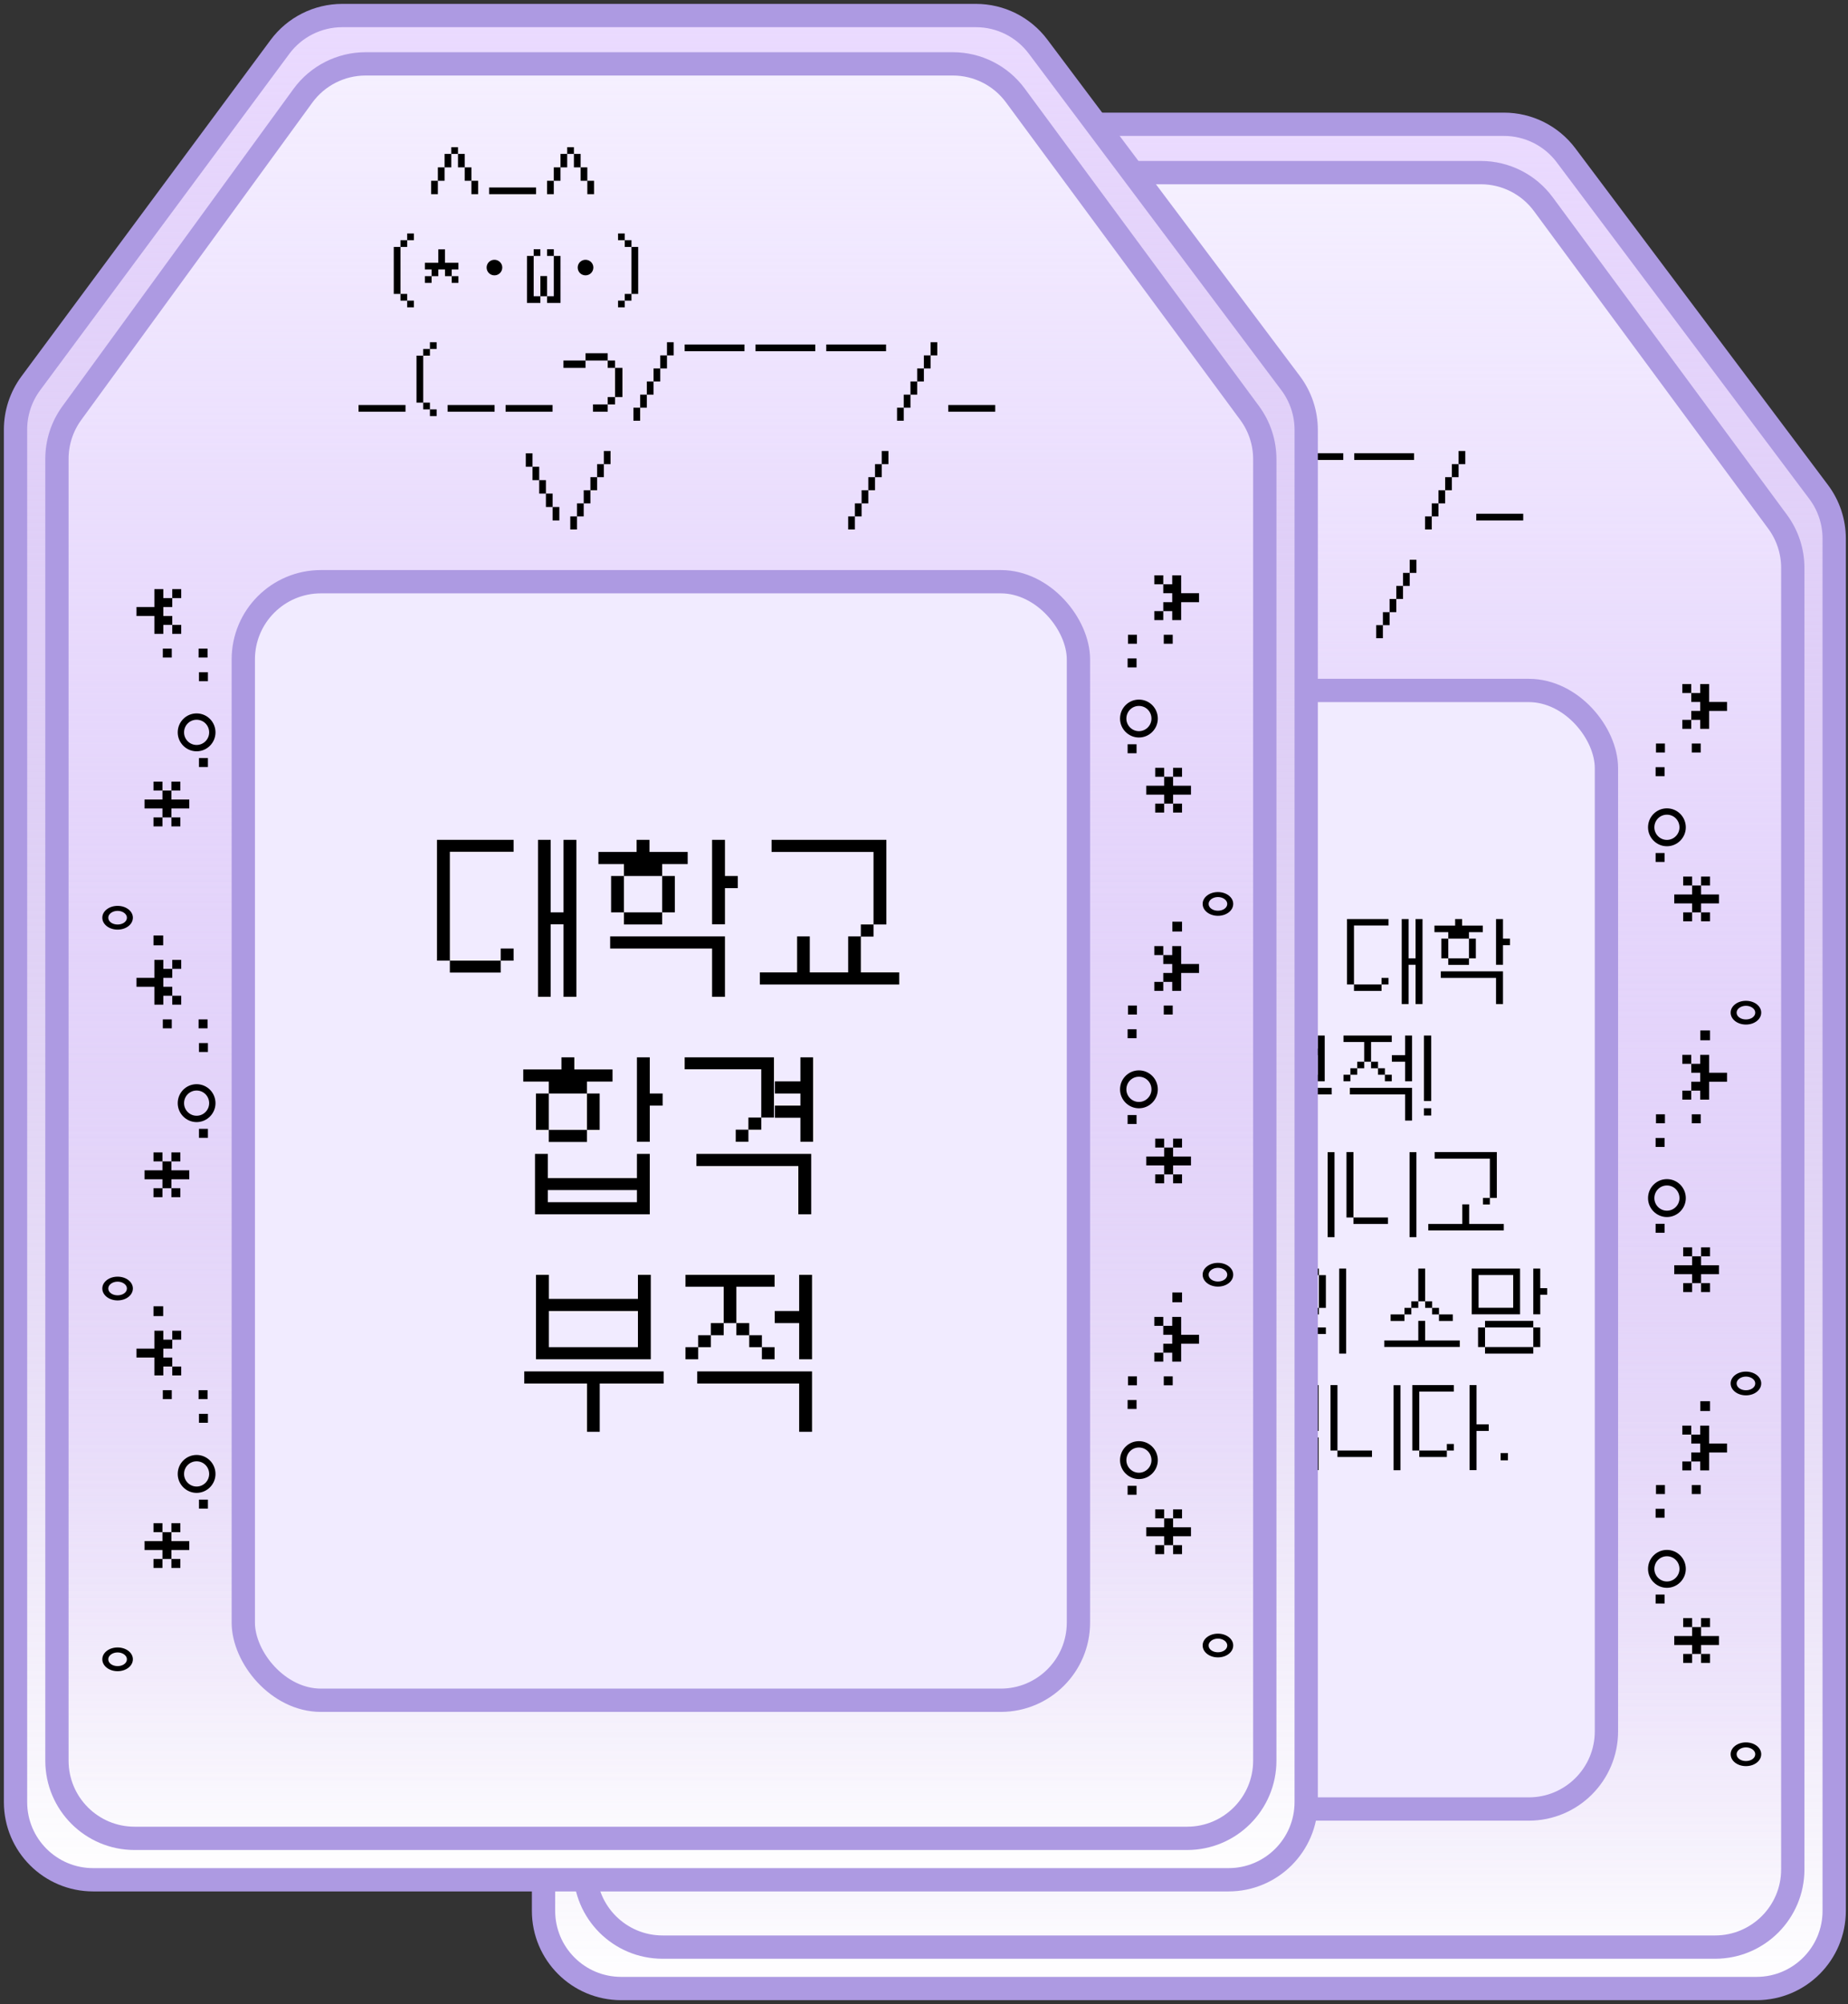 <svg width="238" height="258" viewBox="0 0 238 258" fill="none" xmlns="http://www.w3.org/2000/svg">
<rect x="0" y="0" width="238" height="258" fill="#333333" stroke="none"/>
<path d="M71.965 63.348L104.048 20.047C105.934 17.501 108.915 16 112.083 16H193.691C196.837 16 199.8 17.48 201.688 19.997L234.22 63.332C235.519 65.064 236.222 67.171 236.222 69.336V246C236.222 251.523 231.745 256 226.222 256H80C74.477 256 70 251.523 70 246V69.301C70 67.157 70.689 65.07 71.965 63.348Z" fill="white"/>
<path d="M71.965 63.348L104.048 20.047C105.934 17.501 108.915 16 112.083 16H193.691C196.837 16 199.8 17.48 201.688 19.997L234.22 63.332C235.519 65.064 236.222 67.171 236.222 69.336V246C236.222 251.523 231.745 256 226.222 256H80C74.477 256 70 251.523 70 246V69.301C70 67.157 70.689 65.07 71.965 63.348Z" fill="url(#paint0_linear_1204_2096)"/>
<path d="M71.965 63.348L104.048 20.047C105.934 17.501 108.915 16 112.083 16H193.691C196.837 16 199.8 17.48 201.688 19.997L234.22 63.332C235.519 65.064 236.222 67.171 236.222 69.336V246C236.222 251.523 231.745 256 226.222 256H80C74.477 256 70 251.523 70 246V69.301C70 67.157 70.689 65.07 71.965 63.348Z" stroke="#AD9AE2" stroke-width="3"/>
<path d="M77.25 67.183L107.007 26.334C108.889 23.75 111.893 22.222 115.09 22.222H190.715C193.89 22.222 196.876 23.73 198.761 26.284L228.934 67.167C230.204 68.887 230.889 70.968 230.889 73.105V240.667C230.889 246.189 226.411 250.667 220.889 250.667H85.333C79.81 250.667 75.333 246.189 75.333 240.667V73.071C75.333 70.955 76.004 68.893 77.25 67.183Z" fill="url(#paint1_linear_1204_2096)" stroke="#AD9AE2" stroke-width="3"/>
<path d="M126.12 32.952H126.984V33.816H126.12V32.952ZM125.256 33.816H126.12V35.544H125.256V33.816ZM126.984 33.816H127.848V35.544H126.984V33.816ZM124.392 35.544H125.256V37.272H124.392V35.544ZM127.848 35.544H128.712V37.272H127.848V35.544ZM123.528 37.272H124.392V39H123.528V37.272ZM128.712 37.272H129.576V39H128.712V37.272ZM130.992 38.136H137.04V39H130.992V38.136ZM141.049 32.952H141.913V33.816H141.049V32.952ZM140.185 33.816H141.049V35.544H140.185V33.816ZM141.913 33.816H142.777V35.544H141.913V33.816ZM139.321 35.544H140.185V37.272H139.321V35.544ZM142.777 35.544H143.641V37.272H142.777V35.544ZM138.457 37.272H139.321V39H138.457V37.272ZM143.641 37.272H144.505V39H143.641V37.272ZM120.439 44.06H121.303V44.924H120.439V44.06ZM119.575 44.924H120.439V45.788H119.575V44.924ZM118.711 45.788H119.575V51.836H118.711V45.788ZM119.575 51.836H120.439V52.7H119.575V51.836ZM120.439 52.7H121.303V53.564H120.439V52.7ZM124.447 46.1H125.311V47.828H127.039V48.692H126.175V49.556H125.311V48.692H124.447V49.556H123.583V48.692H122.719V47.828H124.447V46.1ZM122.719 49.556H123.583V50.42H122.719V49.556ZM126.175 49.556H127.039V50.42H126.175V49.556ZM131.679 47.444C131.115 47.444 130.671 47.888 130.671 48.44C130.671 49.004 131.115 49.448 131.679 49.448C132.231 49.448 132.687 49.004 132.687 48.44C132.687 47.888 132.231 47.444 131.679 47.444ZM136.731 46.088H137.595V46.952H136.731V46.088ZM138.459 46.088H139.323V46.952H138.459V46.088ZM135.867 46.952H136.731V52.136H137.595V53H135.867V46.952ZM139.323 46.952H140.187V53H138.459V52.136H139.323V46.952ZM137.595 49.544H138.459V52.136H137.595V49.544ZM143.41 47.444C142.846 47.444 142.402 47.888 142.402 48.44C142.402 49.004 142.846 49.448 143.41 49.448C143.962 49.448 144.418 49.004 144.418 48.44C144.418 47.888 143.962 47.444 143.41 47.444ZM147.598 44.06H148.462V44.924H147.598V44.06ZM148.462 44.924H149.326V45.788H148.462V44.924ZM149.326 45.788H150.19V51.836H149.326V45.788ZM148.462 51.836H149.326V52.7H148.462V51.836ZM147.598 52.7H148.462V53.564H147.598V52.7ZM114.176 66.136H120.224V67H114.176V66.136ZM123.369 58.06H124.233V58.924H123.369V58.06ZM122.505 58.924H123.369V59.788H122.505V58.924ZM121.641 59.788H122.505V65.836H121.641V59.788ZM122.505 65.836H123.369V66.7H122.505V65.836ZM123.369 66.7H124.233V67.564H123.369V66.7ZM125.649 66.136H131.697V67H125.649V66.136ZM133.114 66.136H139.162V67H133.114V66.136ZM143.41 59.476H146.266V60.412H143.41V59.476ZM140.566 60.412H143.41V61.36H140.566V60.412ZM146.266 60.412H147.214V61.36H146.266V60.412ZM147.214 61.36H148.162V65.116H147.214V61.36ZM146.266 65.116H147.214V66.064H146.266V65.116ZM144.37 66.064H146.266V67H144.37V66.064ZM153.898 58.06H154.762V59.752H153.898V58.06ZM153.034 59.752H153.898V61.432H153.034V59.752ZM152.17 61.432H153.034V63.112H152.17V61.432ZM151.306 63.112H152.17V64.804H151.306V63.112ZM150.442 64.804H151.306V66.484H150.442V64.804ZM149.578 66.484H150.442V68.164H149.578V66.484ZM156.176 58.348H163.88V59.212H156.176V58.348ZM165.293 58.348H172.997V59.212H165.293V58.348ZM174.41 58.348H182.114V59.212H174.41V58.348ZM187.848 58.06H188.712V59.752H187.848V58.06ZM186.984 59.752H187.848V61.432H186.984V59.752ZM186.12 61.432H186.984V63.112H186.12V61.432ZM185.256 63.112H186.12V64.804H185.256V63.112ZM184.392 64.804H185.256V66.484H184.392V64.804ZM183.528 66.484H184.392V68.164H183.528V66.484ZM190.125 66.136H196.173V67H190.125V66.136ZM135.715 72.36H136.579V74.088H135.715V72.36ZM136.579 74.088H137.443V75.816H136.579V74.088ZM137.443 75.816H138.307V77.544H137.443V75.816ZM138.307 77.544H139.171V79.272H138.307V77.544ZM139.171 79.272H140.035V81H139.171V79.272ZM145.766 72.06H146.63V73.752H145.766V72.06ZM144.902 73.752H145.766V75.432H144.902V73.752ZM144.038 75.432H144.902V77.112H144.038V75.432ZM143.174 77.112H144.038V78.804H143.174V77.112ZM142.31 78.804H143.174V80.484H142.31V78.804ZM141.446 80.484H142.31V82.164H141.446V80.484ZM181.555 72.06H182.419V73.752H181.555V72.06ZM180.691 73.752H181.555V75.432H180.691V73.752ZM179.827 75.432H180.691V77.112H179.827V75.432ZM178.963 77.112H179.827V78.804H178.963V77.112ZM178.099 78.804H178.963V80.484H178.099V78.804ZM177.235 80.484H178.099V82.164H177.235V80.484Z" fill="black"/>
<rect x="99.333" y="88.889" width="107.556" height="144" rx="10" fill="#F1EBFF" stroke="#AD9AE2" stroke-width="3"/>
<path d="M111.881 118.315H118.108V119.147H112.778V123.359H111.881V118.315ZM112.778 123.359H118.108V124.204H112.778V123.359ZM119.811 118.315H120.708V120.837H121.605V121.682H120.708V124.204H119.811V118.315ZM113.597 125.049H119.811V125.894H113.597V125.049ZM112.7 125.894H113.597V128.416H112.7V125.894ZM119.811 125.894H120.708V128.416H119.811V125.894ZM113.597 128.416H119.811V129.261H113.597V128.416ZM125.794 118.315H126.678V121.682H125.794V118.315ZM124.897 121.682H125.794V122.527H124.897V121.682ZM126.678 121.682H127.575V122.527H126.678V121.682ZM124.013 122.527H124.897V123.372H124.013V122.527ZM127.575 122.527H128.459V123.372H127.575V122.527ZM123.129 123.372H124.013V124.204H123.129V123.372ZM128.459 123.372H129.343V124.204H128.459V123.372ZM131.254 118.315H132.138V124.204H131.254V118.315ZM123.948 125.049H124.845V128.416H131.956V129.261H123.948V125.049ZM134.563 118.315H138.112V119.147H134.563V118.315ZM133.666 119.147H134.563V126.739H133.666V119.147ZM138.112 119.147H139.009V126.739H138.112V119.147ZM134.563 126.739H138.112V127.571H134.563V126.739ZM141.791 118.328H142.675V129.274H141.791V118.328ZM147.58 118.315H148.464V119.992H152.923V118.315H153.807V124.204H147.58V118.315ZM148.464 120.837V123.359H152.923V120.837H148.464ZM155.51 118.315H156.407V120.837H157.304V121.682H156.407V124.204H155.51V118.315ZM148.399 125.049H156.407V125.894H149.296V128.416H156.407V129.261H148.399V125.049ZM160.557 118.315H166.771V119.147H160.557V118.315ZM159.66 119.147H160.557V121.682H159.66V119.147ZM166.771 119.147H167.668V121.682H166.771V119.147ZM160.557 121.682H166.771V122.527H160.557V121.682ZM158.841 123.372H168.565V124.217H158.841V123.372ZM159.66 125.049H160.557V128.416H167.668V129.261H159.66V125.049ZM173.479 118.315H178.822V119.147H174.376V126.739H173.479V118.315ZM177.925 125.894H178.822V126.739H177.925V125.894ZM174.376 126.739H177.925V127.571H174.376V126.739ZM180.525 118.315H181.409V123.372H182.306V118.315H183.203V129.261H182.306V124.204H181.409V129.261H180.525V118.315ZM187.405 118.315H188.302V119.16H190.967V120.005H189.186V120.837H186.521V120.005H184.74V119.16H187.405V118.315ZM185.624 120.837H186.521V123.372H185.624V120.837ZM189.186 120.837H190.07V123.372H189.186V120.837ZM186.521 123.372H189.186V124.217H186.521V123.372ZM192.67 118.315H193.567V120.837H194.464V121.682H193.567V124.204H192.67V118.315ZM185.559 125.049H193.567V129.261H192.67V125.894H185.559V125.049ZM122.837 133.315H130.845V139.217H129.948V134.16H122.837V133.315ZM129.064 139.217H129.948V140.062H129.064V139.217ZM124.618 140.049H125.502V142.558H128.18V140.049H129.064V142.558H131.742V143.403H122.018V142.558H124.618V140.049ZM139.321 133.315H140.218V134.16H142.883V135.005H141.102V135.837H138.437V135.005H136.656V134.16H139.321V133.315ZM137.54 135.837H138.437V138.372H137.54V135.837ZM141.102 135.837H141.986V138.372H141.102V135.837ZM138.437 138.372H141.102V139.217H138.437V138.372ZM144.586 133.315H145.483V135.837H146.38V136.682H145.483V139.204H144.586V133.315ZM137.475 140.049H138.372V141.739H144.586V140.049H145.483V144.261H137.475V140.049ZM138.372 142.571V143.416H144.586V142.571H138.372ZM147.917 133.315H154.144V137.514H153.26V134.147H147.917V133.315ZM152.363 137.514H153.26V138.359H152.363V137.514ZM151.479 138.359H152.363V139.204H151.479V138.359ZM155.99 133.315H156.874V139.204H155.99V137.527H154.209V136.682H155.99V135.837H154.209V134.992H155.99V133.315ZM148.736 140.049H156.744V144.261H155.847V140.894H148.736V140.049ZM162.599 133.315H163.496V134.992H169.71V133.315H170.607V139.204H162.599V133.315ZM163.496 135.837V138.359H169.71V135.837H163.496ZM161.78 140.049H171.504V140.894H167.045V144.261H166.161V140.894H161.78V140.049ZM173.028 133.315H179.242V134.147H176.577V136.682H175.693V134.147H173.028V133.315ZM174.796 136.682H175.693V137.527H174.796V136.682ZM176.577 136.682H177.474V137.527H176.577V136.682ZM173.912 137.527H174.796V138.359H173.912V137.527ZM177.474 137.527H178.358V138.359H177.474V137.527ZM173.028 138.359H173.912V139.204H173.028V138.359ZM178.358 138.359H179.242V139.204H178.358V138.359ZM180.958 133.315H181.855V139.204H180.958V136.682H179.255V135.837H180.958V133.315ZM173.847 140.049H181.855V144.261H180.958V140.894H173.847V140.049ZM183.388 133.315H184.324V141.739H183.388V133.315ZM183.388 142.675H184.324V143.611H183.388V142.675ZM113.572 148.315H117.121V149.147H113.572V148.315ZM112.675 149.147H113.572V156.739H112.675V149.147ZM117.121 149.147H118.018V156.739H117.121V149.147ZM113.572 156.739H117.121V157.571H113.572V156.739ZM120.8 148.328H121.684V159.274H120.8V148.328ZM127.408 148.315H128.305V149.992H134.519V148.315H135.416V154.204H127.408V148.315ZM128.305 150.837V153.359H134.519V150.837H128.305ZM126.589 155.049H136.313V155.894H131.854V159.261H130.97V155.894H126.589V155.049ZM137.836 148.315H144.05V149.147H141.385V151.682H140.501V149.147H137.836V148.315ZM139.604 151.682H140.501V152.527H139.604V151.682ZM141.385 151.682H142.282V152.527H141.385V151.682ZM138.72 152.527H139.604V153.359H138.72V152.527ZM142.282 152.527H143.166V153.359H142.282V152.527ZM137.836 153.359H138.72V154.204H137.836V153.359ZM143.166 153.359H144.05V154.204H143.166V153.359ZM145.766 148.315H146.663V154.204H145.766V151.682H144.063V150.837H145.766V148.315ZM138.655 155.049H146.663V159.261H145.766V155.894H138.655V155.049ZM149.912 148.315H156.126V149.147H149.912V148.315ZM149.015 149.147H149.912V151.682H149.015V149.147ZM156.126 149.147H157.023V151.682H156.126V149.147ZM149.912 151.682H156.126V152.527H149.912V151.682ZM148.196 153.372H157.92V154.217H148.196V153.372ZM149.015 155.049H157.023V157.571H149.912V158.416H157.023V159.261H149.015V156.739H156.126V155.894H149.015V155.049ZM162.834 148.315H169.061V149.147H166.396V154.204H165.512V149.147H162.834V148.315ZM164.615 154.204H165.512V155.894H164.615V154.204ZM166.396 154.204H167.28V155.894H166.396V154.204ZM163.731 155.894H164.615V156.739H163.731V155.894ZM167.28 155.894H168.177V156.739H167.28V155.894ZM162.834 156.739H163.731V157.571H162.834V156.739ZM168.177 156.739H169.061V157.571H168.177V156.739ZM170.985 148.328H171.869V159.274H170.985V148.328ZM173.409 148.315H174.306V156.739H173.409V148.315ZM174.306 156.739H178.752V157.571H174.306V156.739ZM181.534 148.328H182.418V159.274H181.534V148.328ZM184.765 148.315H192.773V154.217H191.876V149.16H184.765V148.315ZM190.992 154.217H191.876V155.062H190.992V154.217ZM188.327 155.049H189.211V157.571H193.67V158.403H183.946V157.571H188.327V155.049ZM108.863 163.315H111.528V164.16H108.863V163.315ZM107.979 164.16H108.863V164.992H107.979V164.16ZM111.528 164.16H112.425V164.992H111.528V164.16ZM107.082 164.992H107.979V167.527H107.082V164.992ZM112.425 164.992H113.309V167.527H112.425V164.992ZM107.979 167.527H108.863V168.372H107.979V167.527ZM111.528 167.527H112.425V168.372H111.528V167.527ZM108.863 168.372H111.528V169.204H108.863V168.372ZM115.207 163.315H116.091V169.204H115.207V163.315ZM109.682 170.049H110.566V172.571H109.682V170.049ZM113.244 170.049H114.128V172.571H113.244V170.049ZM108.798 172.571H109.682V173.416H108.798V172.571ZM110.566 172.571H111.463V173.416H110.566V172.571ZM112.347 172.571H113.244V173.416H112.347V172.571ZM114.128 172.571H115.012V173.416H114.128V172.571ZM107.901 173.416H108.798V174.261H107.901V173.416ZM111.463 173.416H112.347V174.261H111.463V173.416ZM115.012 173.416H115.909V174.261H115.012V173.416ZM120.219 163.315H124.665V164.147H120.219V163.315ZM119.335 164.147H120.219V164.992H119.335V164.147ZM124.665 164.147H125.549V164.992H124.665V164.147ZM118.438 164.992H119.335V168.359H118.438V164.992ZM125.549 164.992H126.446V168.359H125.549V164.992ZM119.335 168.359H120.219V169.204H119.335V168.359ZM124.665 168.359H125.549V169.204H124.665V168.359ZM120.219 169.204H124.665V170.049H120.219V169.204ZM117.619 172.558H127.343V173.403H117.619V172.558ZM128.88 163.315H135.107V169.204H128.88V163.315ZM129.764 164.147V168.359H134.223V164.147H129.764ZM136.953 163.315H137.837V169.204H136.953V167.527H135.172V166.682H136.953V165.837H135.172V164.992H136.953V163.315ZM129.699 170.049H130.596V173.416H137.707V174.261H129.699V170.049ZM142.744 163.315H148.971V164.147H143.641V168.359H142.744V163.315ZM143.641 168.359H148.971V169.204H143.641V168.359ZM150.674 163.315H151.571V165.837H152.468V166.682H151.571V169.204H150.674V163.315ZM144.46 170.049H150.674V170.894H144.46V170.049ZM143.563 170.894H144.46V173.416H143.563V170.894ZM150.674 170.894H151.571V173.416H150.674V170.894ZM144.46 173.416H150.674V174.261H144.46V173.416ZM156.656 163.315H157.54V166.682H156.656V163.315ZM155.759 166.682H156.656V167.527H155.759V166.682ZM157.54 166.682H158.437V167.527H157.54V166.682ZM154.875 167.527H155.759V168.372H154.875V167.527ZM158.437 167.527H159.321V168.372H158.437V167.527ZM153.991 168.372H154.875V169.204H153.991V168.372ZM159.321 168.372H160.205V169.204H159.321V168.372ZM162.116 163.315H163V169.204H162.116V163.315ZM154.81 170.049H155.707V173.416H162.818V174.261H154.81V170.049ZM165.413 163.315H169.859V164.16H165.413V163.315ZM164.529 164.16H165.413V168.372H164.529V164.16ZM169.859 164.16H170.756V168.372H169.859V164.16ZM165.413 168.372H169.859V169.217H165.413V168.372ZM172.472 163.315H173.369V174.261H172.472V163.315ZM164.542 170.894H170.756V171.739H164.542V170.894ZM182.659 163.315H183.543V167.527H182.659V163.315ZM181.762 167.527H182.659V168.372H181.762V167.527ZM183.543 167.527H184.44V168.372H183.543V167.527ZM180.878 168.372H181.762V169.217H180.878V168.372ZM184.44 168.372H185.324V169.217H184.44V168.372ZM179.097 169.217H180.878V170.062H179.097V169.217ZM185.324 169.217H187.105V170.062H185.324V169.217ZM182.659 170.049H183.543V172.571H188.002V173.403H178.278V172.571H182.659V170.049ZM189.538 163.315H195.765V169.204H189.538V163.315ZM190.422 164.147V168.359H194.881V164.147H190.422ZM197.468 163.315H198.365V165.837H199.262V166.682H198.365V169.204H197.468V163.315ZM191.254 170.049H197.468V170.894H191.254V170.049ZM190.357 170.894H191.254V173.416H190.357V170.894ZM197.468 170.894H198.365V173.416H197.468V170.894ZM191.254 173.416H197.468V174.261H191.254V173.416ZM113.038 178.315H116.587V179.147H113.038V178.315ZM112.141 179.147H113.038V186.739H112.141V179.147ZM116.587 179.147H117.484V186.739H116.587V179.147ZM113.038 186.739H116.587V187.571H113.038V186.739ZM120.266 178.328H121.15V189.274H120.266V178.328ZM128.721 178.315H129.618V179.16H132.283V180.005H130.502V180.837H127.837V180.005H126.056V179.16H128.721V178.315ZM126.94 180.837H127.837V183.372H126.94V180.837ZM130.502 180.837H131.386V183.372H130.502V180.837ZM127.837 183.372H130.502V184.217H127.837V183.372ZM134.129 178.315H135.013V184.204H134.129V182.527H132.348V181.682H134.129V180.837H132.348V179.992H134.129V178.315ZM126.875 185.049H127.772V188.416H134.883V189.261H126.875V185.049ZM139.194 178.315H140.078V181.682H139.194V178.315ZM138.297 181.682H139.194V182.527H138.297V181.682ZM140.078 181.682H140.975V182.527H140.078V181.682ZM137.413 182.527H138.297V183.372H137.413V182.527ZM140.975 182.527H141.859V183.372H140.975V182.527ZM136.529 183.372H137.413V184.204H136.529V183.372ZM141.859 183.372H142.743V184.204H141.859V183.372ZM144.654 178.315H145.538V184.204H144.654V178.315ZM137.348 185.049H145.356V187.571H138.245V188.416H145.356V189.261H137.348V186.739H144.459V185.894H137.348V185.049ZM147.963 178.315H151.512V179.147H147.963V178.315ZM147.066 179.147H147.963V186.739H147.066V179.147ZM151.512 179.147H152.409V186.739H151.512V179.147ZM147.963 186.739H151.512V187.571H147.963V186.739ZM155.191 178.328H156.075V189.274H155.191V178.328ZM160.98 178.315H167.207V179.16H161.877V181.682H160.98V178.315ZM161.877 181.682H167.207V182.527H161.877V181.682ZM168.923 178.315H169.82V184.217H168.923V178.315ZM163.658 181.682H164.542V183.372H167.207V184.217H160.993V183.372H163.658V181.682ZM161.812 185.049H162.709V186.739H168.923V185.049H169.82V189.261H161.812V185.049ZM162.709 187.571V188.416H168.923V187.571H162.709ZM171.352 178.315H172.249V186.739H171.352V178.315ZM172.249 186.739H176.695V187.571H172.249V186.739ZM179.477 178.328H180.361V189.274H179.477V178.328ZM181.89 178.315H187.233V179.147H182.787V186.739H181.89V178.315ZM186.336 185.894H187.233V186.739H186.336V185.894ZM182.787 186.739H186.336V187.571H182.787V186.739ZM189.261 178.315H190.158V183.372H191.731V184.217H190.158V189.261H189.261V178.315ZM193.265 187.064H194.201V188H193.265V187.064Z" fill="black"/>
<path d="M83.145 228.491C82.489 228.491 81.945 228.123 81.945 227.611C81.945 227.131 82.489 226.731 83.145 226.731C83.801 226.731 84.345 227.131 84.345 227.611C84.345 228.123 83.801 228.491 83.145 228.491ZM83.145 229.147C84.233 229.147 85.113 228.475 85.113 227.611C85.113 226.763 84.233 226.091 83.145 226.091C82.057 226.091 81.177 226.763 81.177 227.611C81.177 228.475 82.057 229.147 83.145 229.147ZM86.617 213.551V212.399H88.921V211.247H90.073V212.399H92.377V213.551H90.073V214.703H88.921V213.551H86.617ZM87.769 215.855V214.703H88.921V215.855H87.769ZM87.769 211.247V210.095H88.921V211.247H87.769ZM90.073 215.855V214.703H91.225V215.855H90.073ZM90.073 211.247V210.095H91.225V211.247H90.073ZM93.625 208.214V207.062H94.777V208.214H93.625ZM90.889 203.759C90.889 205.087 91.977 206.191 93.321 206.191C94.665 206.191 95.753 205.087 95.753 203.759C95.753 202.399 94.665 201.311 93.321 201.311C91.977 201.311 90.889 202.399 90.889 203.759ZM94.937 203.759C94.937 204.639 94.217 205.375 93.321 205.375C92.425 205.375 91.705 204.639 91.705 203.759C91.705 202.847 92.425 202.127 93.321 202.127C94.217 202.127 94.937 202.847 94.937 203.759ZM93.625 197.167V196.015H94.777V197.167H93.625ZM88.969 194.12V192.968H90.121V194.12H88.969ZM93.577 194.12V192.968H94.729V194.12H93.577ZM85.577 188.77V187.618H87.881V185.314H89.033V186.466H90.185V187.618H89.033V188.77H90.185V189.922H89.033V191.074H87.881V188.77H85.577ZM90.185 191.074V189.922H91.337V191.074H90.185ZM90.185 186.466V185.314H91.337V186.466H90.185ZM87.769 183.433V182.169H89.017V183.433H87.769ZM83.145 180.757C82.489 180.757 81.945 180.389 81.945 179.877C81.945 179.397 82.489 178.997 83.145 178.997C83.801 178.997 84.345 179.397 84.345 179.877C84.345 180.389 83.801 180.757 83.145 180.757ZM83.145 181.413C84.233 181.413 85.113 180.741 85.113 179.877C85.113 179.029 84.233 178.357 83.145 178.357C82.057 178.357 81.177 179.029 81.177 179.877C81.177 180.741 82.057 181.413 83.145 181.413ZM86.617 165.816V164.664H88.921V163.512H90.073V164.664H92.377V165.816H90.073V166.968H88.921V165.816H86.617ZM87.769 168.12V166.968H88.921V168.12H87.769ZM87.769 163.512V162.36H88.921V163.512H87.769ZM90.073 168.12V166.968H91.225V168.12H90.073ZM90.073 163.512V162.36H91.225V163.512H90.073ZM93.625 160.48V159.328H94.777V160.48H93.625ZM90.889 156.025C90.889 157.353 91.977 158.457 93.321 158.457C94.665 158.457 95.753 157.353 95.753 156.025C95.753 154.665 94.665 153.577 93.321 153.577C91.977 153.577 90.889 154.665 90.889 156.025ZM94.937 156.025C94.937 156.905 94.217 157.641 93.321 157.641C92.425 157.641 91.705 156.905 91.705 156.025C91.705 155.113 92.425 154.393 93.321 154.393C94.217 154.393 94.937 155.113 94.937 156.025ZM93.625 149.433V148.281H94.777V149.433H93.625ZM88.969 146.386V145.234H90.121V146.386H88.969ZM93.577 146.386V145.234H94.729V146.386H93.577ZM85.577 141.035V139.883H87.881V137.579H89.033V138.731H90.185V139.883H89.033V141.035H90.185V142.187H89.033V143.339H87.881V141.035H85.577ZM90.185 143.339V142.187H91.337V143.339H90.185ZM90.185 138.731V137.579H91.337V138.731H90.185ZM87.769 135.699V134.435H89.017V135.699H87.769ZM83.145 133.022C82.489 133.022 81.945 132.654 81.945 132.142C81.945 131.662 82.489 131.262 83.145 131.262C83.801 131.262 84.345 131.662 84.345 132.142C84.345 132.654 83.801 133.022 83.145 133.022ZM83.145 133.678C84.233 133.678 85.113 133.006 85.113 132.142C85.113 131.294 84.233 130.622 83.145 130.622C82.057 130.622 81.177 131.294 81.177 132.142C81.177 133.006 82.057 133.678 83.145 133.678ZM86.617 118.082V116.93H88.921V115.778H90.073V116.93H92.377V118.082H90.073V119.234H88.921V118.082H86.617ZM87.769 120.386V119.234H88.921V120.386H87.769ZM87.769 115.778V114.626H88.921V115.778H87.769ZM90.073 120.386V119.234H91.225V120.386H90.073ZM90.073 115.778V114.626H91.225V115.778H90.073ZM93.625 112.745V111.593H94.777V112.745H93.625ZM90.889 108.291C90.889 109.619 91.977 110.723 93.321 110.723C94.665 110.723 95.753 109.619 95.753 108.291C95.753 106.931 94.665 105.843 93.321 105.843C91.977 105.843 90.889 106.931 90.889 108.291ZM94.937 108.291C94.937 109.171 94.217 109.907 93.321 109.907C92.425 109.907 91.705 109.171 91.705 108.291C91.705 107.379 92.425 106.659 93.321 106.659C94.217 106.659 94.937 107.379 94.937 108.291ZM93.625 101.699V100.547H94.777V101.699H93.625ZM88.969 98.652V97.5H90.121V98.652H88.969ZM93.577 98.652V97.5H94.729V98.652H93.577ZM85.577 93.301V92.149H87.881V89.845H89.033V90.997H90.185V92.149H89.033V93.301H90.185V94.453H89.033V95.605H87.881V93.301H85.577ZM90.185 95.605V94.453H91.337V95.605H90.185ZM90.185 90.997V89.845H91.337V90.997H90.185Z" fill="black"/>
<path d="M224.855 226.713C225.511 226.713 226.055 226.345 226.055 225.833C226.055 225.353 225.511 224.953 224.855 224.953C224.199 224.953 223.655 225.353 223.655 225.833C223.655 226.345 224.199 226.713 224.855 226.713ZM224.855 227.369C223.767 227.369 222.887 226.697 222.887 225.833C222.887 224.985 223.767 224.313 224.855 224.313C225.943 224.313 226.823 224.985 226.823 225.833C226.823 226.697 225.943 227.369 224.855 227.369ZM221.383 211.773V210.621H219.079V209.469H217.927V210.621H215.623V211.773H217.927V212.925H219.079V211.773H221.383ZM220.231 214.077V212.925H219.079V214.077H220.231ZM220.231 209.469V208.317H219.079V209.469H220.231ZM217.927 214.077V212.925H216.775V214.077H217.927ZM217.927 209.469V208.317H216.775V209.469H217.927ZM214.375 206.436V205.284H213.223V206.436H214.375ZM217.111 201.981C217.111 203.309 216.023 204.413 214.679 204.413C213.335 204.413 212.247 203.309 212.247 201.981C212.247 200.621 213.335 199.533 214.679 199.533C216.023 199.533 217.111 200.621 217.111 201.981ZM213.063 201.981C213.063 202.861 213.783 203.597 214.679 203.597C215.575 203.597 216.295 202.861 216.295 201.981C216.295 201.069 215.575 200.349 214.679 200.349C213.783 200.349 213.063 201.069 213.063 201.981ZM214.375 195.389V194.237H213.223V195.389H214.375ZM219.031 192.342V191.19H217.879V192.342H219.031ZM214.423 192.342V191.19H213.271V192.342H214.423ZM222.423 186.992V185.84H220.119V183.536H218.967V184.688H217.815V185.84H218.967V186.992H217.815V188.144H218.967V189.296H220.119V186.992H222.423ZM217.815 189.296V188.144H216.663V189.296H217.815ZM217.815 184.688V183.536H216.663V184.688H217.815ZM220.231 181.655V180.391H218.983V181.655H220.231ZM224.855 178.979C225.511 178.979 226.055 178.611 226.055 178.099C226.055 177.619 225.511 177.219 224.855 177.219C224.199 177.219 223.655 177.619 223.655 178.099C223.655 178.611 224.199 178.979 224.855 178.979ZM224.855 179.635C223.767 179.635 222.887 178.963 222.887 178.099C222.887 177.251 223.767 176.579 224.855 176.579C225.943 176.579 226.823 177.251 226.823 178.099C226.823 178.963 225.943 179.635 224.855 179.635ZM221.383 164.038V162.886H219.079V161.734H217.927V162.886H215.623V164.038H217.927V165.19H219.079V164.038H221.383ZM220.231 166.342V165.19H219.079V166.342H220.231ZM220.231 161.734V160.582H219.079V161.734H220.231ZM217.927 166.342V165.19H216.775V166.342H217.927ZM217.927 161.734V160.582H216.775V161.734H217.927ZM214.375 158.702V157.55H213.223V158.702H214.375ZM217.111 154.247C217.111 155.575 216.023 156.679 214.679 156.679C213.335 156.679 212.247 155.575 212.247 154.247C212.247 152.887 213.335 151.799 214.679 151.799C216.023 151.799 217.111 152.887 217.111 154.247ZM213.063 154.247C213.063 155.127 213.783 155.863 214.679 155.863C215.575 155.863 216.295 155.127 216.295 154.247C216.295 153.335 215.575 152.615 214.679 152.615C213.783 152.615 213.063 153.335 213.063 154.247ZM214.375 147.655V146.503H213.223V147.655H214.375ZM219.031 144.608V143.456H217.879V144.608H219.031ZM214.423 144.608V143.456H213.271V144.608H214.423ZM222.423 139.257V138.105H220.119V135.801H218.967V136.953H217.815V138.105H218.967V139.257H217.815V140.409H218.967V141.561H220.119V139.257H222.423ZM217.815 141.561V140.409H216.663V141.561H217.815ZM217.815 136.953V135.801H216.663V136.953H217.815ZM220.231 133.921V132.657H218.983V133.921H220.231ZM224.855 131.244C225.511 131.244 226.055 130.876 226.055 130.364C226.055 129.884 225.511 129.484 224.855 129.484C224.199 129.484 223.655 129.884 223.655 130.364C223.655 130.876 224.199 131.244 224.855 131.244ZM224.855 131.9C223.767 131.9 222.887 131.228 222.887 130.364C222.887 129.516 223.767 128.844 224.855 128.844C225.943 128.844 226.823 129.516 226.823 130.364C226.823 131.228 225.943 131.9 224.855 131.9ZM221.383 116.304V115.152H219.079V114H217.927V115.152H215.623V116.304H217.927V117.456H219.079V116.304H221.383ZM220.231 118.608V117.456H219.079V118.608H220.231ZM220.231 114V112.848H219.079V114H220.231ZM217.927 118.608V117.456H216.775V118.608H217.927ZM217.927 114V112.848H216.775V114H217.927ZM214.375 110.967V109.815H213.223V110.967H214.375ZM217.111 106.513C217.111 107.841 216.023 108.945 214.679 108.945C213.335 108.945 212.247 107.841 212.247 106.513C212.247 105.153 213.335 104.065 214.679 104.065C216.023 104.065 217.111 105.153 217.111 106.513ZM213.063 106.513C213.063 107.393 213.783 108.129 214.679 108.129C215.575 108.129 216.295 107.393 216.295 106.513C216.295 105.601 215.575 104.881 214.679 104.881C213.783 104.881 213.063 105.601 213.063 106.513ZM214.375 99.921V98.769H213.223V99.921H214.375ZM219.031 96.874V95.722H217.879V96.874H219.031ZM214.423 96.874V95.722H213.271V96.874H214.423ZM222.423 91.523V90.371H220.119V88.067H218.967V89.219H217.815V90.371H218.967V91.523H217.815V92.675H218.967V93.827H220.119V91.523H222.423ZM217.815 93.827V92.675H216.663V93.827H217.815ZM217.815 89.219V88.067H216.663V89.219H217.815Z" fill="black"/>
<path d="M3.965 49.348L36.048 6.047C37.934 3.501 40.915 2 44.083 2H125.691C128.837 2 131.8 3.481 133.688 5.997L166.22 49.332C167.519 51.064 168.222 53.171 168.222 55.336V232C168.222 237.523 163.745 242 158.222 242H12C6.477 242 2 237.523 2 232V55.301C2 53.157 2.689 51.07 3.965 49.348Z" fill="white"/>
<path d="M3.965 49.348L36.048 6.047C37.934 3.501 40.915 2 44.083 2H125.691C128.837 2 131.8 3.481 133.688 5.997L166.22 49.332C167.519 51.064 168.222 53.171 168.222 55.336V232C168.222 237.523 163.745 242 158.222 242H12C6.477 242 2 237.523 2 232V55.301C2 53.157 2.689 51.07 3.965 49.348Z" fill="url(#paint2_linear_1204_2096)"/>
<path d="M3.965 49.348L36.048 6.047C37.934 3.501 40.915 2 44.083 2H125.691C128.837 2 131.8 3.481 133.688 5.997L166.22 49.332C167.519 51.064 168.222 53.171 168.222 55.336V232C168.222 237.523 163.745 242 158.222 242H12C6.477 242 2 237.523 2 232V55.301C2 53.157 2.689 51.07 3.965 49.348Z" stroke="#AD9AE2" stroke-width="3"/>
<path d="M9.25 53.183L39.007 12.334C40.889 9.75 43.893 8.222 47.09 8.222H122.715C125.89 8.222 128.876 9.73 130.761 12.284L160.934 53.167C162.204 54.887 162.889 56.968 162.889 59.105V226.667C162.889 232.189 158.411 236.667 152.889 236.667H17.333C11.81 236.667 7.333 232.189 7.333 226.667V59.071C7.333 56.955 8.004 54.893 9.25 53.183Z" fill="url(#paint3_linear_1204_2096)" stroke="#AD9AE2" stroke-width="3"/>
<path d="M58.12 18.952H58.984V19.816H58.12V18.952ZM57.256 19.816H58.12V21.544H57.256V19.816ZM58.984 19.816H59.848V21.544H58.984V19.816ZM56.392 21.544H57.256V23.272H56.392V21.544ZM59.848 21.544H60.712V23.272H59.848V21.544ZM55.528 23.272H56.392V25H55.528V23.272ZM60.712 23.272H61.576V25H60.712V23.272ZM62.992 24.136H69.04V25H62.992V24.136ZM73.049 18.952H73.913V19.816H73.049V18.952ZM72.185 19.816H73.049V21.544H72.185V19.816ZM73.913 19.816H74.777V21.544H73.913V19.816ZM71.321 21.544H72.185V23.272H71.321V21.544ZM74.777 21.544H75.641V23.272H74.777V21.544ZM70.457 23.272H71.321V25H70.457V23.272ZM75.641 23.272H76.505V25H75.641V23.272ZM52.439 30.06H53.303V30.924H52.439V30.06ZM51.575 30.924H52.439V31.788H51.575V30.924ZM50.711 31.788H51.575V37.836H50.711V31.788ZM51.575 37.836H52.439V38.7H51.575V37.836ZM52.439 38.7H53.303V39.564H52.439V38.7ZM56.447 32.1H57.311V33.828H59.039V34.692H58.175V35.556H57.311V34.692H56.447V35.556H55.583V34.692H54.719V33.828H56.447V32.1ZM54.719 35.556H55.583V36.42H54.719V35.556ZM58.175 35.556H59.039V36.42H58.175V35.556ZM63.679 33.444C63.115 33.444 62.671 33.888 62.671 34.44C62.671 35.004 63.115 35.448 63.679 35.448C64.231 35.448 64.687 35.004 64.687 34.44C64.687 33.888 64.231 33.444 63.679 33.444ZM68.731 32.088H69.595V32.952H68.731V32.088ZM70.459 32.088H71.323V32.952H70.459V32.088ZM67.867 32.952H68.731V38.136H69.595V39H67.867V32.952ZM71.323 32.952H72.187V39H70.459V38.136H71.323V32.952ZM69.595 35.544H70.459V38.136H69.595V35.544ZM75.41 33.444C74.846 33.444 74.402 33.888 74.402 34.44C74.402 35.004 74.846 35.448 75.41 35.448C75.962 35.448 76.418 35.004 76.418 34.44C76.418 33.888 75.962 33.444 75.41 33.444ZM79.598 30.06H80.462V30.924H79.598V30.06ZM80.462 30.924H81.326V31.788H80.462V30.924ZM81.326 31.788H82.19V37.836H81.326V31.788ZM80.462 37.836H81.326V38.7H80.462V37.836ZM79.598 38.7H80.462V39.564H79.598V38.7ZM46.176 52.136H52.224V53H46.176V52.136ZM55.369 44.06H56.233V44.924H55.369V44.06ZM54.505 44.924H55.369V45.788H54.505V44.924ZM53.641 45.788H54.505V51.836H53.641V45.788ZM54.505 51.836H55.369V52.7H54.505V51.836ZM55.369 52.7H56.233V53.564H55.369V52.7ZM57.649 52.136H63.697V53H57.649V52.136ZM65.114 52.136H71.162V53H65.114V52.136ZM75.41 45.476H78.266V46.412H75.41V45.476ZM72.566 46.412H75.41V47.36H72.566V46.412ZM78.266 46.412H79.214V47.36H78.266V46.412ZM79.214 47.36H80.162V51.116H79.214V47.36ZM78.266 51.116H79.214V52.064H78.266V51.116ZM76.37 52.064H78.266V53H76.37V52.064ZM85.898 44.06H86.762V45.752H85.898V44.06ZM85.034 45.752H85.898V47.432H85.034V45.752ZM84.17 47.432H85.034V49.112H84.17V47.432ZM83.306 49.112H84.17V50.804H83.306V49.112ZM82.442 50.804H83.306V52.484H82.442V50.804ZM81.578 52.484H82.442V54.164H81.578V52.484ZM88.176 44.348H95.88V45.212H88.176V44.348ZM97.293 44.348H104.997V45.212H97.293V44.348ZM106.41 44.348H114.114V45.212H106.41V44.348ZM119.848 44.06H120.712V45.752H119.848V44.06ZM118.984 45.752H119.848V47.432H118.984V45.752ZM118.12 47.432H118.984V49.112H118.12V47.432ZM117.256 49.112H118.12V50.804H117.256V49.112ZM116.392 50.804H117.256V52.484H116.392V50.804ZM115.528 52.484H116.392V54.164H115.528V52.484ZM122.125 52.136H128.173V53H122.125V52.136ZM67.715 58.36H68.579V60.088H67.715V58.36ZM68.579 60.088H69.443V61.816H68.579V60.088ZM69.443 61.816H70.307V63.544H69.443V61.816ZM70.307 63.544H71.171V65.272H70.307V63.544ZM71.171 65.272H72.035V67H71.171V65.272ZM77.766 58.06H78.629V59.752H77.766V58.06ZM76.901 59.752H77.766V61.432H76.901V59.752ZM76.037 61.432H76.901V63.112H76.037V61.432ZM75.174 63.112H76.037V64.804H75.174V63.112ZM74.309 64.804H75.174V66.484H74.309V64.804ZM73.445 66.484H74.309V68.164H73.445V66.484ZM113.555 58.06H114.419V59.752H113.555V58.06ZM112.691 59.752H113.555V61.432H112.691V59.752ZM111.827 61.432H112.691V63.112H111.827V61.432ZM110.963 63.112H111.827V64.804H110.963V63.112ZM110.099 64.804H110.963V66.484H110.099V64.804ZM109.235 66.484H110.099V68.164H109.235V66.484Z" fill="black"/>
<rect x="31.333" y="74.889" width="107.556" height="144" rx="10" fill="#F1EBFF" stroke="#AD9AE2" stroke-width="3"/>
<path d="M56.279 108.12H66.144V109.656H57.935V123.672H56.279V108.12ZM64.487 122.112H66.144V123.672H64.487V122.112ZM57.935 123.672H64.487V125.208H57.935V123.672ZM69.287 108.12H70.919V117.456H72.576V108.12H74.231V128.328H72.576V118.992H70.919V128.328H69.287V108.12ZM81.989 108.12H83.645V109.68H88.565V111.24H85.277V112.776H80.357V111.24H77.069V109.68H81.989V108.12ZM78.701 112.776H80.357V117.456H78.701V112.776ZM85.277 112.776H86.909V117.456H85.277V112.776ZM80.357 117.456H85.277V119.016H80.357V117.456ZM91.709 108.12H93.365V112.776H95.021V114.336H93.365V118.992H91.709V108.12ZM78.581 120.552H93.365V128.328H91.709V122.112H78.581V120.552ZM99.37 108.12H114.154V119.016H112.498V109.68H99.37V108.12ZM110.866 119.016H112.498V120.576H110.866V119.016ZM102.658 120.552H104.29V125.184H109.234V120.552H110.866V125.184H115.81V126.744H97.858V125.184H102.658V120.552ZM72.309 136.12H73.965V137.68H78.885V139.24H75.597V140.776H70.677V139.24H67.389V137.68H72.309V136.12ZM69.021 140.776H70.677V145.456H69.021V140.776ZM75.597 140.776H77.229V145.456H75.597V140.776ZM70.677 145.456H75.597V147.016H70.677V145.456ZM82.029 136.12H83.685V140.776H85.341V142.336H83.685V146.992H82.029V136.12ZM68.901 148.552H70.557V151.672H82.029V148.552H83.685V156.328H68.901V148.552ZM70.557 153.208V154.768H82.029V153.208H70.557ZM88.178 136.12H99.674V143.872H98.042V137.656H88.178V136.12ZM96.386 143.872H98.042V145.432H96.386V143.872ZM94.754 145.432H96.386V146.992H94.754V145.432ZM103.082 136.12H104.714V146.992H103.082V143.896H99.794V142.336H103.082V140.776H99.794V139.216H103.082V136.12ZM89.69 148.552H104.474V156.328H102.818V150.112H89.69V148.552ZM69.03 164.12H70.686V167.216H82.158V164.12H83.814V174.992H69.03V164.12ZM70.686 168.776V173.432H82.158V168.776H70.686ZM67.518 176.552H85.47V178.112H77.238V184.328H75.606V178.112H67.518V176.552ZM88.283 164.12H99.755V165.656H94.835V170.336H93.203V165.656H88.283V164.12ZM91.547 170.336H93.203V171.896H91.547V170.336ZM94.835 170.336H96.491V171.896H94.835V170.336ZM89.915 171.896H91.547V173.432H89.915V171.896ZM96.491 171.896H98.123V173.432H96.491V171.896ZM88.283 173.432H89.915V174.992H88.283V173.432ZM98.123 173.432H99.755V174.992H98.123V173.432ZM102.923 164.12H104.579V174.992H102.923V170.336H99.779V168.776H102.923V164.12ZM89.795 176.552H104.579V184.328H102.923V178.112H89.795V176.552Z" fill="black"/>
<path d="M15.145 214.491C14.489 214.491 13.945 214.123 13.945 213.611C13.945 213.131 14.489 212.731 15.145 212.731C15.801 212.731 16.345 213.131 16.345 213.611C16.345 214.123 15.801 214.491 15.145 214.491ZM15.145 215.147C16.233 215.147 17.113 214.475 17.113 213.611C17.113 212.763 16.233 212.091 15.145 212.091C14.057 212.091 13.177 212.763 13.177 213.611C13.177 214.475 14.057 215.147 15.145 215.147ZM18.617 199.551V198.399H20.921V197.247H22.073V198.399H24.377V199.551H22.073V200.703H20.921V199.551H18.617ZM19.769 201.855V200.703H20.921V201.855H19.769ZM19.769 197.247V196.095H20.921V197.247H19.769ZM22.073 201.855V200.703H23.225V201.855H22.073ZM22.073 197.247V196.095H23.225V197.247H22.073ZM25.625 194.214V193.062H26.777V194.214H25.625ZM22.889 189.759C22.889 191.087 23.977 192.191 25.321 192.191C26.665 192.191 27.753 191.087 27.753 189.759C27.753 188.399 26.665 187.311 25.321 187.311C23.977 187.311 22.889 188.399 22.889 189.759ZM26.937 189.759C26.937 190.639 26.217 191.375 25.321 191.375C24.425 191.375 23.705 190.639 23.705 189.759C23.705 188.847 24.425 188.127 25.321 188.127C26.217 188.127 26.937 188.847 26.937 189.759ZM25.625 183.167V182.015H26.777V183.167H25.625ZM20.969 180.12V178.968H22.121V180.12H20.969ZM25.577 180.12V178.968H26.729V180.12H25.577ZM17.577 174.77V173.618H19.881V171.314H21.033V172.466H22.185V173.618H21.033V174.77H22.185V175.922H21.033V177.074H19.881V174.77H17.577ZM22.185 177.074V175.922H23.337V177.074H22.185ZM22.185 172.466V171.314H23.337V172.466H22.185ZM19.769 169.433V168.169H21.017V169.433H19.769ZM15.145 166.757C14.489 166.757 13.945 166.389 13.945 165.877C13.945 165.397 14.489 164.997 15.145 164.997C15.801 164.997 16.345 165.397 16.345 165.877C16.345 166.389 15.801 166.757 15.145 166.757ZM15.145 167.413C16.233 167.413 17.113 166.741 17.113 165.877C17.113 165.029 16.233 164.357 15.145 164.357C14.057 164.357 13.177 165.029 13.177 165.877C13.177 166.741 14.057 167.413 15.145 167.413ZM18.617 151.816V150.664H20.921L20.921 149.512H22.073L22.073 150.664H24.377V151.816H22.073V152.968H20.921V151.816H18.617ZM19.769 154.12V152.968H20.921V154.12H19.769ZM19.769 149.512V148.36H20.921V149.512H19.769ZM22.073 154.12V152.968H23.225V154.12H22.073ZM22.073 149.512V148.36H23.225V149.512H22.073ZM25.625 146.48V145.328H26.777V146.48H25.625ZM22.889 142.025C22.889 143.353 23.977 144.457 25.321 144.457C26.665 144.457 27.753 143.353 27.753 142.025C27.753 140.665 26.665 139.577 25.321 139.577C23.977 139.577 22.889 140.665 22.889 142.025ZM26.937 142.025C26.937 142.905 26.217 143.641 25.321 143.641C24.425 143.641 23.705 142.905 23.705 142.025C23.705 141.113 24.425 140.393 25.321 140.393C26.217 140.393 26.937 141.113 26.937 142.025ZM25.625 135.433V134.281H26.777V135.433H25.625ZM20.969 132.386V131.234H22.121V132.386H20.969ZM25.577 132.386V131.234H26.729V132.386H25.577ZM17.577 127.035V125.883H19.881V123.579H21.033V124.731H22.185V125.883H21.033V127.035H22.185V128.187H21.033V129.339H19.881V127.035H17.577ZM22.185 129.339V128.187H23.337V129.339H22.185ZM22.185 124.731V123.579H23.337V124.731H22.185ZM19.769 121.699V120.435H21.017V121.699H19.769ZM15.145 119.022C14.489 119.022 13.945 118.654 13.945 118.142C13.945 117.662 14.489 117.262 15.145 117.262C15.801 117.262 16.345 117.662 16.345 118.142C16.345 118.654 15.801 119.022 15.145 119.022ZM15.145 119.678C16.233 119.678 17.113 119.006 17.113 118.142C17.113 117.294 16.233 116.622 15.145 116.622C14.057 116.622 13.177 117.294 13.177 118.142C13.177 119.006 14.057 119.678 15.145 119.678ZM18.617 104.082V102.93H20.921V101.778H22.073V102.93H24.377V104.082H22.073V105.234H20.921V104.082H18.617ZM19.769 106.386V105.234H20.921V106.386H19.769ZM19.769 101.778V100.626H20.921V101.778H19.769ZM22.073 106.386V105.234H23.225V106.386H22.073ZM22.073 101.778V100.626H23.225V101.778H22.073ZM25.625 98.745V97.593H26.777V98.745H25.625ZM22.889 94.29C22.889 95.618 23.977 96.722 25.321 96.722C26.665 96.722 27.753 95.618 27.753 94.29C27.753 92.93 26.665 91.843 25.321 91.843C23.977 91.843 22.889 92.93 22.889 94.29ZM26.937 94.29C26.937 95.171 26.217 95.906 25.321 95.906C24.425 95.906 23.705 95.171 23.705 94.29C23.705 93.379 24.425 92.659 25.321 92.659C26.217 92.659 26.937 93.379 26.937 94.29ZM25.625 87.698V86.546H26.777V87.698H25.625ZM20.969 84.652V83.5H22.121V84.652H20.969ZM25.577 84.652V83.5H26.729V84.652H25.577ZM17.577 79.301V78.149H19.881V75.845H21.033V76.997H22.185V78.149H21.033V79.301H22.185V80.453H21.033V81.605H19.881V79.301H17.577ZM22.185 81.605V80.453H23.337V81.605H22.185ZM22.185 76.997V75.845H23.337V76.997H22.185Z" fill="black"/>
<path d="M156.855 212.713C157.511 212.713 158.055 212.345 158.055 211.833C158.055 211.353 157.511 210.953 156.855 210.953C156.199 210.953 155.655 211.353 155.655 211.833C155.655 212.345 156.199 212.713 156.855 212.713ZM156.855 213.369C155.767 213.369 154.887 212.697 154.887 211.833C154.887 210.985 155.767 210.313 156.855 210.313C157.943 210.313 158.823 210.985 158.823 211.833C158.823 212.697 157.943 213.369 156.855 213.369ZM153.383 197.773V196.621H151.079V195.469H149.927V196.621H147.623V197.773H149.927V198.925H151.079V197.773H153.383ZM152.231 200.077V198.925H151.079V200.077H152.231ZM152.231 195.469V194.317H151.079V195.469H152.231ZM149.927 200.077V198.925H148.775V200.077H149.927ZM149.927 195.469V194.317H148.775V195.469H149.927ZM146.375 192.436V191.284H145.223V192.436H146.375ZM149.111 187.981C149.111 189.309 148.023 190.413 146.679 190.413C145.335 190.413 144.247 189.309 144.247 187.981C144.247 186.621 145.335 185.533 146.679 185.533C148.023 185.533 149.111 186.621 149.111 187.981ZM145.063 187.981C145.063 188.861 145.783 189.597 146.679 189.597C147.575 189.597 148.295 188.861 148.295 187.981C148.295 187.069 147.575 186.349 146.679 186.349C145.783 186.349 145.063 187.069 145.063 187.981ZM146.375 181.389V180.237H145.223V181.389H146.375ZM151.031 178.342V177.19H149.879V178.342H151.031ZM146.423 178.342V177.19H145.271V178.342H146.423ZM154.423 172.992V171.84H152.119V169.536H150.967V170.688H149.815V171.84H150.967V172.992H149.815V174.144H150.967V175.296H152.119V172.992H154.423ZM149.815 175.296V174.144H148.663V175.296H149.815ZM149.815 170.688V169.536H148.663V170.688H149.815ZM152.231 167.655V166.391H150.983V167.655H152.231ZM156.855 164.979C157.511 164.979 158.055 164.611 158.055 164.099C158.055 163.619 157.511 163.219 156.855 163.219C156.199 163.219 155.655 163.619 155.655 164.099C155.655 164.611 156.199 164.979 156.855 164.979ZM156.855 165.635C155.767 165.635 154.887 164.963 154.887 164.099C154.887 163.251 155.767 162.579 156.855 162.579C157.943 162.579 158.823 163.251 158.823 164.099C158.823 164.963 157.943 165.635 156.855 165.635ZM153.383 150.038V148.886H151.079V147.734H149.927V148.886H147.623V150.038H149.927V151.19H151.079V150.038H153.383ZM152.231 152.342V151.19H151.079V152.342H152.231ZM152.231 147.734V146.582H151.079V147.734H152.231ZM149.927 152.342V151.19H148.775V152.342H149.927ZM149.927 147.734V146.582H148.775V147.734H149.927ZM146.375 144.702V143.55H145.223V144.702H146.375ZM149.111 140.247C149.111 141.575 148.023 142.679 146.679 142.679C145.335 142.679 144.247 141.575 144.247 140.247C144.247 138.887 145.335 137.799 146.679 137.799C148.023 137.799 149.111 138.887 149.111 140.247ZM145.063 140.247C145.063 141.127 145.783 141.863 146.679 141.863C147.575 141.863 148.295 141.127 148.295 140.247C148.295 139.335 147.575 138.615 146.679 138.615C145.783 138.615 145.063 139.335 145.063 140.247ZM146.375 133.655V132.503H145.223V133.655H146.375ZM151.031 130.608V129.456H149.879V130.608H151.031ZM146.423 130.608V129.456H145.271V130.608H146.423ZM154.423 125.257V124.105H152.119V121.801H150.967V122.953H149.815V124.105H150.967V125.257H149.815V126.409H150.967V127.561H152.119V125.257H154.423ZM149.815 127.561V126.409H148.663V127.561H149.815ZM149.815 122.953V121.801H148.663V122.953H149.815ZM152.231 119.921V118.657H150.983V119.921H152.231ZM156.855 117.244C157.511 117.244 158.055 116.876 158.055 116.364C158.055 115.884 157.511 115.484 156.855 115.484C156.199 115.484 155.655 115.884 155.655 116.364C155.655 116.876 156.199 117.244 156.855 117.244ZM156.855 117.9C155.767 117.9 154.887 117.228 154.887 116.364C154.887 115.516 155.767 114.844 156.855 114.844C157.943 114.844 158.823 115.516 158.823 116.364C158.823 117.228 157.943 117.9 156.855 117.9ZM153.383 102.304V101.152H151.079V100H149.927V101.152H147.623V102.304H149.927V103.456H151.079V102.304H153.383ZM152.231 104.608V103.456H151.079V104.608H152.231ZM152.231 100V98.848H151.079V100H152.231ZM149.927 104.608V103.456H148.775V104.608H149.927ZM149.927 100V98.848H148.775V100H149.927ZM146.375 96.968V95.816H145.223V96.968H146.375ZM149.111 92.513C149.111 93.841 148.023 94.945 146.679 94.945C145.335 94.945 144.247 93.841 144.247 92.513C144.247 91.153 145.335 90.065 146.679 90.065C148.023 90.065 149.111 91.153 149.111 92.513ZM145.063 92.513C145.063 93.393 145.783 94.129 146.679 94.129C147.575 94.129 148.295 93.393 148.295 92.513C148.295 91.601 147.575 90.881 146.679 90.881C145.783 90.881 145.063 91.601 145.063 92.513ZM146.375 85.921V84.769H145.223V85.921H146.375ZM151.031 82.874V81.722H149.879V82.874H151.031ZM146.423 82.874V81.722H145.271V82.874H146.423ZM154.423 77.523V76.371H152.119V74.067H150.967V75.219H149.815V76.371H150.967V77.523H149.815V78.675H150.967V79.827H152.119V77.523H154.423ZM149.815 79.827V78.675H148.663V79.827H149.815ZM149.815 75.219V74.067H148.663V75.219H149.815Z" fill="black"/>
<defs>
<linearGradient id="paint0_linear_1204_2096" x1="153.111" y1="16" x2="153.111" y2="256" gradientUnits="userSpaceOnUse">
<stop stop-color="#EBDBFF"/>
<stop offset="1" stop-color="#976FD9" stop-opacity="0"/>
</linearGradient>
<linearGradient id="paint1_linear_1204_2096" x1="153.111" y1="22.222" x2="153.111" y2="250.667" gradientUnits="userSpaceOnUse">
<stop stop-color="#F5F0FF"/>
<stop offset="1" stop-color="#D9BBFF" stop-opacity="0"/>
</linearGradient>
<linearGradient id="paint2_linear_1204_2096" x1="85.111" y1="2" x2="85.111" y2="242" gradientUnits="userSpaceOnUse">
<stop stop-color="#EBDBFF"/>
<stop offset="1" stop-color="#976FD9" stop-opacity="0"/>
</linearGradient>
<linearGradient id="paint3_linear_1204_2096" x1="85.111" y1="8.222" x2="85.111" y2="236.667" gradientUnits="userSpaceOnUse">
<stop stop-color="#F5F0FF"/>
<stop offset="1" stop-color="#D9BBFF" stop-opacity="0"/>
</linearGradient>
</defs>
</svg>
